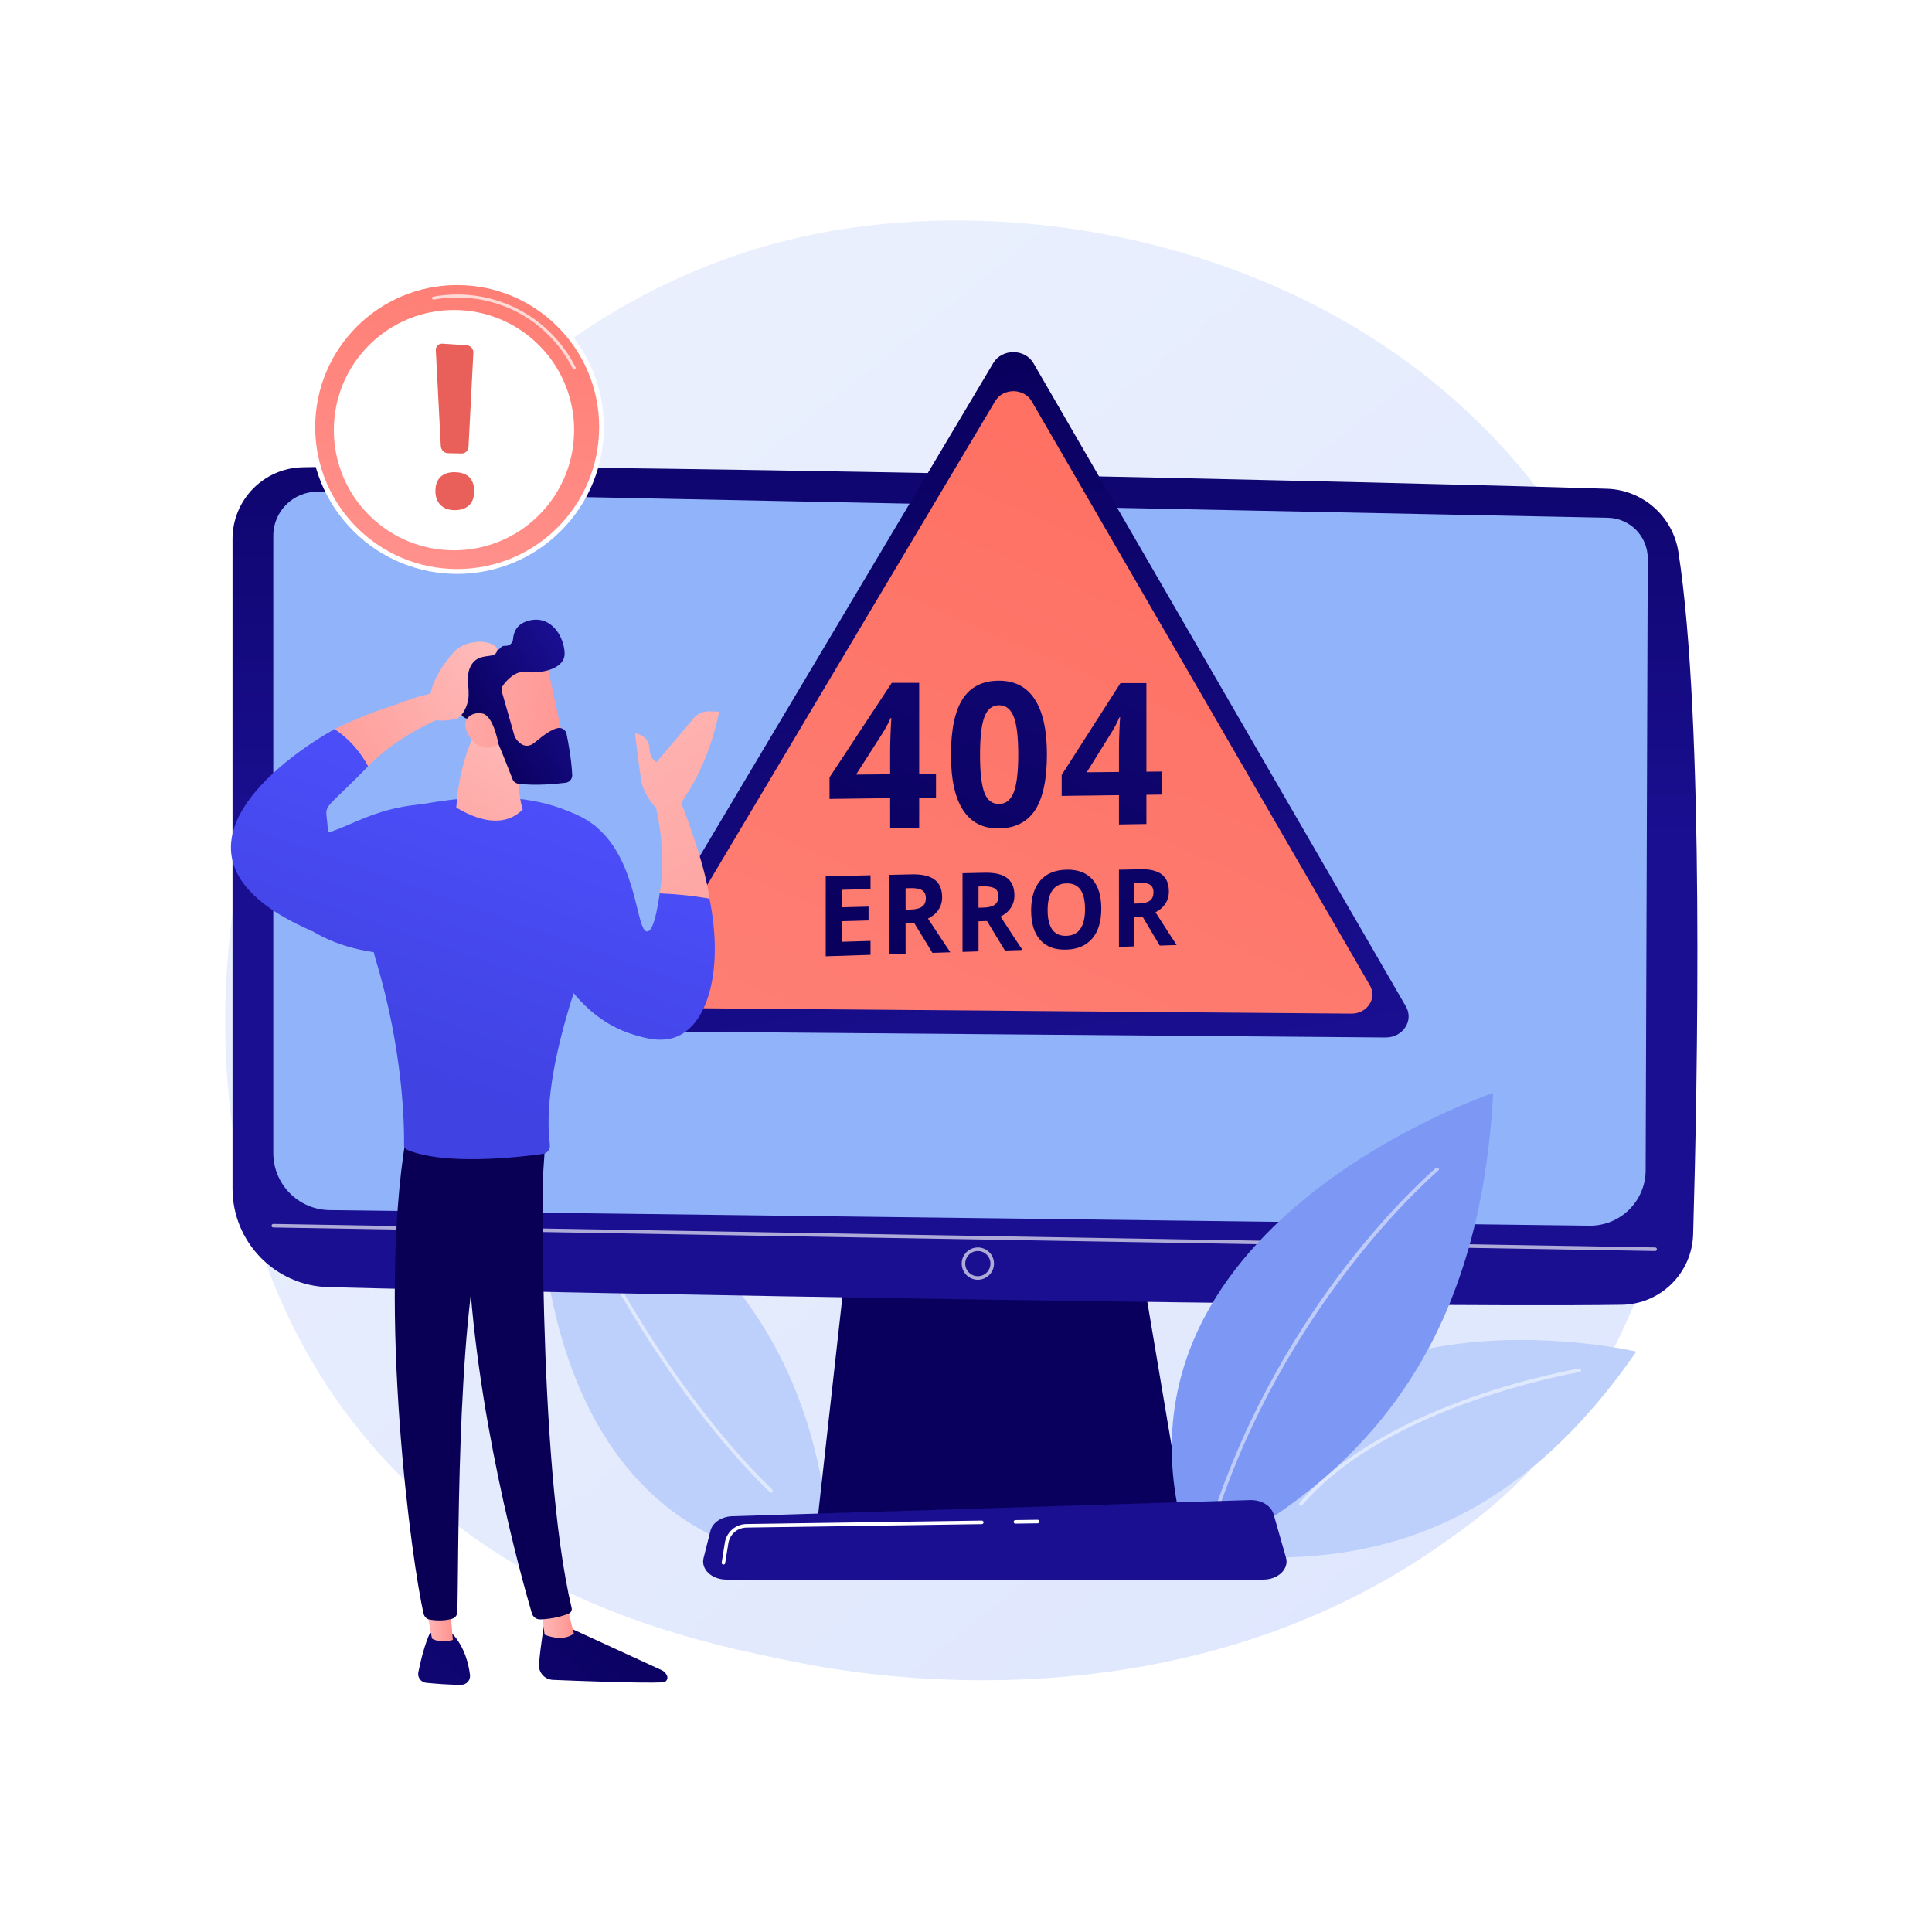 <?xml version="1.0" encoding="utf-8"?>
<!-- Generator: Adobe Illustrator 27.5.0, SVG Export Plug-In . SVG Version: 6.00 Build 0)  -->
<svg version="1.1" xmlns="http://www.w3.org/2000/svg" xmlns:xlink="http://www.w3.org/1999/xlink" x="0px" y="0px"
	 viewBox="0 0 3710 3710" style="enable-background:new 0 0 3710 3710;" xml:space="preserve">
<g id="Background">
	<g>
		<g>
			<rect style="fill:#FFFFFF;" width="3710" height="3710"/>
		</g>
	</g>
</g>
<g id="Illustration">
	<g>
		<linearGradient id="SVGID_1_" gradientUnits="userSpaceOnUse" x1="3611.255" y1="4065.273" x2="1104.801" y2="952.414">
			<stop  offset="0" style="stop-color:#DAE3FE"/>
			<stop  offset="1" style="stop-color:#E9EFFD"/>
		</linearGradient>
		<path style="fill:url(#SVGID_1_);" d="M2929.452,2832.302c-57.997,60.317-112.872,99.214-156.229,129.946
			c-509.644,361.246-1112.688,255.945-1240.852,230.229c-189.258-37.974-555.089-111.376-819.578-418.643
			c-400.15-464.869-337.841-1197.257-27.457-1680.717c56.774-88.433,356.671-579.257,966.21-657.969
			c368.887-47.636,798.89,48.44,1110.286,306.169C3415.482,1282.312,3368.948,2375.219,2929.452,2832.302z"/>





















			
		<g>
			<g>
				<path style="fill:#BDD0FB;" d="M1596.805,3005.922c-17.825-321.259-136.968-614.319-559.945-822.808
					C1036.859,2183.114,971.21,2971.187,1596.805,3005.922z"/>
				<path style="opacity:0.51;fill:#FFFFFF;" d="M1480.654,2866.46c-0.857,0-1.715-0.323-2.376-0.967
					c-239.244-233.497-388.717-576.054-390.2-579.488c-0.745-1.725,0.05-3.729,1.775-4.474c1.715-0.744,3.729,0.047,4.474,1.775
					c1.476,3.42,150.444,344.778,388.704,577.314c1.346,1.313,1.373,3.47,0.06,4.813
					C1482.422,2866.117,1481.538,2866.46,1480.654,2866.46z"/>
			</g>
			<g>
				<path style="fill:#BDD0FB;" d="M2334.19,2985.867c288.885,26.661,566.043-40.776,808.026-390.4
					C3142.216,2595.467,2448.047,2432.514,2334.19,2985.867z"/>
				<path style="opacity:0.51;fill:#FFFFFF;" d="M2498.1,2891.491c-0.781,0-1.562-0.266-2.2-0.808
					c-1.436-1.217-1.612-3.364-0.396-4.796c86.363-101.798,227.76-166.481,331.174-202.819
					c111.892-39.316,204.684-54.851,205.611-55c1.875-0.333,3.606,0.95,3.909,2.802c0.306,1.855-0.947,3.606-2.802,3.912
					c-3.676,0.608-369.2,62.785-532.7,255.507C2500.021,2891.082,2499.063,2891.491,2498.1,2891.491z"/>
			</g>
			
				<linearGradient id="SVGID_00000121255194314192785640000001894719690149355690_" gradientUnits="userSpaceOnUse" x1="2065.541" y1="2407.171" x2="2555.64" y2="1358.903">
				<stop  offset="0" style="stop-color:#09005D"/>
				<stop  offset="1" style="stop-color:#1A0F91"/>
			</linearGradient>
			<polygon style="fill:url(#SVGID_00000121255194314192785640000001894719690149355690_);" points="1630.302,2377.036 
				1569.561,2921.792 2274.268,2921.792 2182.479,2377.036 			"/>
			<g>
				
					<linearGradient id="SVGID_00000071517715786455127770000003155817773661473674_" gradientUnits="userSpaceOnUse" x1="1853.012" y1="514.477" x2="1853.012" y2="1624.009">
					<stop  offset="0" style="stop-color:#09005D"/>
					<stop  offset="1" style="stop-color:#1A0F91"/>
				</linearGradient>
				<path style="fill:url(#SVGID_00000071517715786455127770000003155817773661473674_);" d="M446.521,1034.875v1247.632
					c0,102.635,81.787,186.565,184.388,189.211c455.696,11.75,2049.501,40.243,2483.293,33.849
					c74.558-1.099,134.956-60.763,137.107-135.297c8.365-289.842,21.95-986.815-28.324-1310.392
					c-10.587-68.142-68.105-119.097-137.029-121.301c-381.816-12.215-2071.354-51-2504.944-41.262
					C506.232,898.992,446.521,960.076,446.521,1034.875z"/>
				<path style="fill:#91B3FA;" d="M524.806,1028.801v1185.337c0,59.924,48.102,108.75,108.019,109.647l2418.969,29.885
					c59.404,0.888,108.096-46.904,108.317-106.313l4.047-1174.746c0.158-42.479-33.684-77.285-76.151-78.319L611.432,944.259
					C563.934,943.103,524.806,981.291,524.806,1028.801z"/>
				<path style="opacity:0.65;fill:#FFFFFF;" d="M3178.322,2402.298c-0.02,0-0.037,0-0.057,0L524.75,2357.086
					c-1.881-0.033-3.38-1.582-3.347-3.46c0.037-1.881,1.745-3.377,3.46-3.347l2653.515,45.212c1.881,0.033,3.38,1.582,3.347,3.46
					C3181.692,2400.813,3180.177,2402.298,3178.322,2402.298z"/>
				<path style="opacity:0.65;fill:#FFFFFF;" d="M1877.74,2457.518c-17.1,0-31.013-13.913-31.013-31.013
					c0-17.101,13.913-31.013,31.013-31.013c17.101,0,31.014,13.913,31.014,31.013
					C1908.754,2443.605,1894.841,2457.518,1877.74,2457.518z M1877.74,2402.298c-13.348,0-24.206,10.858-24.206,24.207
					c0,13.348,10.859,24.207,24.206,24.207c13.348,0,24.207-10.859,24.207-24.207
					C1901.947,2413.156,1891.088,2402.298,1877.74,2402.298z"/>
			</g>
			<g>
				<path style="fill:#7D97F4;" d="M2291.689,3000.985c309.876-153.826,548.931-395.805,575.599-902.145
					C2867.289,2098.84,2060.762,2368.11,2291.689,3000.985z"/>
				<path style="opacity:0.51;fill:#FFFFFF;" d="M2341.809,2886.688c-0.372,0-0.754-0.06-1.127-0.193
					c-1.775-0.622-2.706-2.563-2.084-4.337c73.969-210.869,183.897-373.451,263.091-472.71
					c85.835-107.585,155.154-166.115,155.845-166.694c1.446-1.2,3.59-1.01,4.796,0.422c1.207,1.439,1.017,3.586-0.422,4.796
					c-2.742,2.3-275.974,234.727-416.889,636.439C2344.528,2885.811,2343.215,2886.688,2341.809,2886.688z"/>
			</g>
			<g>
				
					<linearGradient id="SVGID_00000161622143967951763390000018391911969572427147_" gradientUnits="userSpaceOnUse" x1="2162.099" y1="4227.081" x2="1991.926" y2="3396.634">
					<stop  offset="0" style="stop-color:#09005D"/>
					<stop  offset="1" style="stop-color:#1A0F91"/>
				</linearGradient>
				<path style="fill:url(#SVGID_00000161622143967951763390000018391911969572427147_);" d="M2426.061,3033.249H1394.675
					c-28.02,0-49.061-19.947-43.644-41.373l13.234-52.34c3.98-15.74,21.296-27.296,41.864-27.938l994.293-31.026
					c21.488-0.67,40.513,10.736,45.196,27.094l23.858,83.365C2475.675,3012.69,2454.533,3033.249,2426.061,3033.249z"/>
				<path style="fill:#FFFFFF;" d="M1949.891,2925.818c-1.858,0-3.377-1.492-3.403-3.354c-0.027-1.881,1.476-3.427,3.354-3.453
					l42.607-0.622c0.017,0,0.033,0,0.05,0c1.858,0,3.377,1.492,3.403,3.354c0.027,1.881-1.476,3.427-3.354,3.453l-42.607,0.622
					C1949.925,2925.818,1949.908,2925.818,1949.891,2925.818z"/>
				<path style="fill:#FFFFFF;" d="M1389.216,3004.434c-0.176,0-0.359-0.013-0.538-0.043c-1.858-0.296-3.121-2.041-2.825-3.896
					l6.079-38.066c3.267-20.477,20.69-35.56,41.423-35.866l451.911-6.608c0.017,0,0.033,0,0.05,0c1.858,0,3.377,1.492,3.404,3.354
					c0.027,1.881-1.476,3.427-3.354,3.453l-451.911,6.608c-17.42,0.256-32.054,12.926-34.802,30.129l-6.079,38.066
					C1392.307,3003.24,1390.861,3004.434,1389.216,3004.434z"/>
			</g>
		</g>















		<g>
			<g>
				
					<ellipse transform="matrix(0.707 -0.707 0.707 0.707 -322.741 860.966)" style="fill:#FFFFFF;" cx="877.907" cy="820.066" rx="282.007" ry="282.007"/>
				
					<linearGradient id="SVGID_00000082336191182459379170000009761964444577851787_" gradientUnits="userSpaceOnUse" x1="1054.074" y1="134.639" x2="798.377" y2="1129.497">
					<stop  offset="0" style="stop-color:#FE7062"/>
					<stop  offset="1" style="stop-color:#FF928E"/>
				</linearGradient>
				<circle style="fill:url(#SVGID_00000082336191182459379170000009761964444577851787_);" cx="877.907" cy="820.066" r="272.63"/>
				<path style="opacity:0.7;fill:#FFFFFF;" d="M1102.717,709.695c0.436,0,0.879-0.098,1.296-0.31
					c1.421-0.718,1.99-2.45,1.272-3.868c-43.589-86.355-130.714-140.001-227.378-140.001c-15.416,0-30.865,1.389-45.918,4.135
					c-1.565,0.284-2.603,1.783-2.318,3.35c0.285,1.567,1.779,2.613,3.351,2.315c14.713-2.681,29.814-4.039,44.885-4.039
					c94.477,0,179.633,52.433,222.237,136.833C1100.65,709.115,1101.663,709.695,1102.717,709.695z"/>
				
					<ellipse transform="matrix(0.707 -0.707 0.707 0.707 -328.682 858.505)" style="fill:#FFFFFF;" cx="871.967" cy="826.006" rx="230.748" ry="230.748"/>
			</g>
			<g>
				
					<linearGradient id="SVGID_00000123424125939868377690000017054317142531151751_" gradientUnits="userSpaceOnUse" x1="1781.577" y1="-339.189" x2="1382.643" y2="143.104">
					<stop  offset="0" style="stop-color:#E1473D"/>
					<stop  offset="1" style="stop-color:#E9605A"/>
				</linearGradient>
				<path style="fill:url(#SVGID_00000123424125939868377690000017054317142531151751_);" d="M886.25,870.875l-26.114-0.624
					c-7.279-0.174-13.3-6.398-13.681-13.724l-9.56-183.976c-0.198-3.792,1.166-6.918,3.768-9.483
					c2.599-2.563,6.205-3.388,9.97-3.126l44.973,3.132c3.685,0.257,7.204,1.479,9.733,4.36c2.527,2.876,3.848,6.327,3.657,10.034
					l-9.301,180.625C899.323,865.315,893.423,871.046,886.25,870.875z"/>
				
					<linearGradient id="SVGID_00000170984463716819775380000000149086578855752326_" gradientUnits="userSpaceOnUse" x1="1872.068" y1="-264.333" x2="1473.135" y2="217.959">
					<stop  offset="0" style="stop-color:#E1473D"/>
					<stop  offset="1" style="stop-color:#E9605A"/>
				</linearGradient>
				<path style="fill:url(#SVGID_00000170984463716819775380000000149086578855752326_);" d="M845.95,915.814
					c6.52-6.227,15.695-9.24,27.492-9.052c12.161,0.194,21.379,3.4,27.69,9.605c6.295,6.188,9.435,15.23,9.435,27.14
					c0,11.483-3.209,20.368-9.645,26.668c-6.452,6.319-15.602,9.484-27.481,9.484c-11.655,0-20.793-3.266-27.385-9.814
					c-6.609-6.566-9.921-15.548-9.921-26.932C836.136,931.097,839.412,922.059,845.95,915.814z"/>
			</g>
		</g>























		<g>
			<g>
				
					<linearGradient id="SVGID_00000137105635244379051320000001076850010922613672_" gradientUnits="userSpaceOnUse" x1="1721.944" y1="715.014" x2="1969.386" y2="2115.244">
					<stop  offset="0" style="stop-color:#09005D"/>
					<stop  offset="1" style="stop-color:#1A0F91"/>
				</linearGradient>
				<path style="fill:url(#SVGID_00000137105635244379051320000001076850010922613672_);" d="M1907.351,697.22L1179.369,1920.4
					c-15.982,26.854,4.908,59.711,38.139,59.984l1443.08,11.876c33.353,0.274,54.868-32.452,39.164-59.574L1984.654,697.63
					C1968.214,669.237,1924.145,669.003,1907.351,697.22z"/>
				
					<linearGradient id="SVGID_00000012435005656345550620000004500861796601511324_" gradientUnits="userSpaceOnUse" x1="2374.007" y1="899.483" x2="1093.581" y2="3865.003">
					<stop  offset="0" style="stop-color:#FE7062"/>
					<stop  offset="1" style="stop-color:#FF928E"/>
				</linearGradient>
				<path style="fill:url(#SVGID_00000012435005656345550620000004500861796601511324_);" d="M1911.03,770.292l-661.151,1110.889
					c-14.515,24.389,4.458,54.229,34.637,54.477l1310.601,10.785c30.291,0.249,49.831-29.473,35.569-54.105l-649.45-1121.674
					C1966.305,744.878,1926.282,744.665,1911.03,770.292z"/>
			</g>
			<g>
				<g>
					
						<linearGradient id="SVGID_00000093165720841010320010000008442391317016701116_" gradientUnits="userSpaceOnUse" x1="1577.92" y1="1797.193" x2="2231.821" y2="207.183">
						<stop  offset="0" style="stop-color:#09005D"/>
						<stop  offset="1" style="stop-color:#1A0F91"/>
					</linearGradient>
					<path style="fill:url(#SVGID_00000093165720841010320010000008442391317016701116_);" d="M1797.384,1531.505l-32.302,0.42
						v57.678l-55.737,0.93v-57.883l-116.433,1.514v-41.377l119.58-181.54l52.59,0.057v174.938l32.302-0.326V1531.505z
						 M1709.345,1486.804v-47.379c0-7.895,0.305-19.358,0.925-34.389c0.615-15.027,1.112-23.753,1.48-26.176l-1.48,0.005
						c-4.571,10.462-10.072,20.676-16.501,30.649l-49.896,77.95L1709.345,1486.804z"/>
					
						<linearGradient id="SVGID_00000071524449706288941020000001145646416471379344_" gradientUnits="userSpaceOnUse" x1="1746.469" y1="1866.511" x2="2400.37" y2="276.501">
						<stop  offset="0" style="stop-color:#09005D"/>
						<stop  offset="1" style="stop-color:#1A0F91"/>
					</linearGradient>
					<path style="fill:url(#SVGID_00000071524449706288941020000001145646416471379344_);" d="M2010.411,1448.541
						c0,47.844-7.459,83.356-22.394,106.571c-14.967,23.26-38.069,35.171-69.382,35.701c-30.474,0.516-53.532-11.073-69.099-34.804
						c-15.601-23.775-23.414-59.132-23.414-106.03c0-48.922,7.597-84.997,22.775-108.196c15.149-23.151,38.418-34.692,69.737-34.649
						c30.355,0.041,53.221,12.095,68.667,36.124C2002.719,1367.239,2010.411,1402.322,2010.411,1448.541z M1881.943,1449.543
						c0,33.884,2.806,58.13,8.419,72.73c5.607,14.589,15.035,21.788,28.272,21.604c12.972-0.18,22.328-7.712,28.08-22.591
						c5.747-14.865,8.62-38.968,8.62-72.316c0-33.721-2.903-57.938-8.709-72.654c-5.813-14.724-15.139-22.082-27.99-22.06
						c-13.116,0.022-22.513,7.432-28.182,22.235C1884.78,1391.307,1881.943,1415.662,1881.943,1449.543z"/>
					
						<linearGradient id="SVGID_00000100377835059836598940000010327467988400993972_" gradientUnits="userSpaceOnUse" x1="1952.616" y1="1951.289" x2="2606.517" y2="361.278">
						<stop  offset="0" style="stop-color:#09005D"/>
						<stop  offset="1" style="stop-color:#1A0F91"/>
					</linearGradient>
					<path style="fill:url(#SVGID_00000100377835059836598940000010327467988400993972_);" d="M2231.929,1525.856l-30.528,0.397
						v56.072l-52.674,0.879v-56.266l-109.996,1.43v-40.213l112.97-176.436l49.7,0.053v170.068l30.528-0.308V1525.856z
						 M2148.727,1482.373v-46.055c0-7.674,0.291-18.818,0.875-33.428c0.584-14.607,1.051-23.089,1.401-25.444l-1.401,0.005
						c-4.319,10.169-9.514,20.097-15.591,29.791l-47.138,75.756L2148.727,1482.373z"/>
				</g>
				<g>
					
						<linearGradient id="SVGID_00000109009206580120583610000013245613132203308467_" gradientUnits="userSpaceOnUse" x1="1607.564" y1="1809.384" x2="2261.466" y2="219.374">
						<stop  offset="0" style="stop-color:#09005D"/>
						<stop  offset="1" style="stop-color:#1A0F91"/>
					</linearGradient>
					<path style="fill:url(#SVGID_00000109009206580120583610000013245613132203308467_);" d="M1671.626,1833.59l-85.989,2.756
						v-153.62l85.989-1.923v26.544l-54.22,1.304v33.661l50.459-1.321v26.551l-50.459,1.406v39.536l54.22-1.646V1833.59z"/>
					
						<linearGradient id="SVGID_00000130639986929809651470000008567951108841926788_" gradientUnits="userSpaceOnUse" x1="1723.993" y1="1857.266" x2="2377.895" y2="267.252">
						<stop  offset="0" style="stop-color:#09005D"/>
						<stop  offset="1" style="stop-color:#1A0F91"/>
					</linearGradient>
					<path style="fill:url(#SVGID_00000130639986929809651470000008567951108841926788_);" d="M1739.001,1773.053v58.377
						l-31.282,1.003v-152.437l42.954-0.961c19.95-0.446,34.679,2.977,44.219,10.263c9.525,7.277,14.283,18.542,14.283,33.804
						c0,8.908-2.362,16.895-7.087,23.963c-4.731,7.072-11.431,12.699-20.107,16.884c22.004,33.447,36.305,54.999,42.947,64.726
						l-34.336,1.101l-34.993-57.194L1739.001,1773.053z M1739.001,1746.832l10.062-0.268c9.849-0.263,17.113-2.155,21.794-5.669
						c4.679-3.515,7.019-8.904,7.019-16.172c0-7.196-2.391-12.259-7.17-15.186c-4.782-2.932-12.194-4.278-22.247-4.036l-9.459,0.227
						V1746.832z"/>
					
						<linearGradient id="SVGID_00000034779329605544737940000015280202472197544079_" gradientUnits="userSpaceOnUse" x1="1842.03" y1="1905.81" x2="2495.933" y2="315.795">
						<stop  offset="0" style="stop-color:#09005D"/>
						<stop  offset="1" style="stop-color:#1A0F91"/>
					</linearGradient>
					<path style="fill:url(#SVGID_00000034779329605544737940000015280202472197544079_);" d="M1879.045,1769.084v57.856
						l-30.726,0.985v-151.074l42.191-0.943c19.597-0.438,34.065,2.958,43.434,10.18c9.357,7.214,14.031,18.38,14.031,33.507
						c0,8.829-2.32,16.744-6.962,23.749c-4.647,7.008-11.229,12.584-19.749,16.729c21.613,33.156,35.661,54.52,42.186,64.162
						l-33.729,1.081l-34.372-56.694L1879.045,1769.084z M1879.045,1743.098l9.884-0.264c9.675-0.258,16.809-2.132,21.408-5.614
						c4.596-3.483,6.894-8.824,6.894-16.026c0-7.132-2.349-12.151-7.043-15.053c-4.697-2.907-11.978-4.243-21.852-4.005
						l-9.291,0.224V1743.098z"/>
					
						<linearGradient id="SVGID_00000042708745764269070270000014581014254341025699_" gradientUnits="userSpaceOnUse" x1="1961.736" y1="1955.039" x2="2615.625" y2="365.058">
						<stop  offset="0" style="stop-color:#09005D"/>
						<stop  offset="1" style="stop-color:#1A0F91"/>
					</linearGradient>
					<path style="fill:url(#SVGID_00000042708745764269070270000014581014254341025699_);" d="M2114.806,1744.935
						c0,24.579-5.759,43.644-17.289,57.208c-11.548,13.587-28.128,20.733-49.776,21.429c-21.709,0.699-38.422-5.408-50.103-18.344
						c-11.696-12.952-17.552-31.901-17.552-56.834c0-24.932,5.87-44.116,17.602-57.536c11.711-13.4,28.471-20.333,50.246-20.816
						c21.711-0.482,38.277,5.73,49.728,18.621C2109.094,1701.536,2114.806,1720.29,2114.806,1744.935z M2011.75,1747.738
						c0,16.702,3.016,29.19,9.039,37.462c6.018,8.266,15.004,12.213,26.952,11.849c23.898-0.728,35.821-17.814,35.821-51.264
						c0-33.517-11.857-49.994-35.628-49.425c-11.945,0.286-20.966,4.743-27.048,13.369
						C2014.796,1718.366,2011.75,1731.036,2011.75,1747.738z"/>
					
						<linearGradient id="SVGID_00000149342271400219553190000017077570220047302274_" gradientUnits="userSpaceOnUse" x1="2094.243" y1="2009.534" x2="2748.146" y2="419.518">
						<stop  offset="0" style="stop-color:#09005D"/>
						<stop  offset="1" style="stop-color:#1A0F91"/>
					</linearGradient>
					<path style="fill:url(#SVGID_00000149342271400219553190000017077570220047302274_);" d="M2178.265,1760.605v56.744
						l-29.554,0.947v-148.163l40.583-0.908c18.851-0.422,32.769,2.915,41.784,10.004c9.001,7.08,13.498,18.034,13.498,32.871
						c0,8.66-2.232,16.423-6.698,23.29c-4.471,6.872-10.802,12.337-19.001,16.398c20.794,32.532,34.309,53.495,40.586,62.957
						l-32.449,1.04l-33.067-55.626L2178.265,1760.605z M2178.265,1735.118l9.507-0.253c9.306-0.248,16.169-2.082,20.593-5.495
						c4.421-3.414,6.632-8.651,6.632-15.715c0-6.996-2.26-11.919-6.775-14.767c-4.518-2.853-11.522-4.167-21.021-3.938l-8.937,0.215
						V1735.118z"/>
				</g>
			</g>
		</g>
































		<g>
			
				<linearGradient id="SVGID_00000005951715195272139170000007933244466880484240_" gradientUnits="userSpaceOnUse" x1="3666.977" y1="3057.237" x2="2967.396" y2="3818.186" gradientTransform="matrix(1 0 0 1 -2400.04 0)">
				<stop  offset="0" style="stop-color:#09005D"/>
				<stop  offset="1" style="stop-color:#1A0F91"/>
			</linearGradient>
			<path style="fill:url(#SVGID_00000005951715195272139170000007933244466880484240_);" d="M1045.798,3113.923
				c0,0-7.244,41.015-10.797,81.616c-1.388,15.868,10.845,29.645,26.76,30.308c54.068,2.252,169.723,6.631,211.224,4.779
				c6.239-0.278,10.318-6.665,8.009-12.468l0,0c-1.935-4.862-5.666-8.793-10.421-10.979l-191.04-87.802L1045.798,3113.923z"/>
			
				<linearGradient id="SVGID_00000142868260861504135360000004848564768086498739_" gradientUnits="userSpaceOnUse" x1="3439.904" y1="3113.753" x2="3502.044" y2="3113.753" gradientTransform="matrix(1 0 0 1 -2400.04 0)">
				<stop  offset="0" style="stop-color:#FEBBBA"/>
				<stop  offset="1" style="stop-color:#FF928E"/>
			</linearGradient>
			<path style="fill:url(#SVGID_00000142868260861504135360000004848564768086498739_);" d="M1039.863,3089.823l5.821,49.06
				c0,0,33.465,15.578,56.319-1.964l-13.859-54.672L1039.863,3089.823z"/>
			
				<linearGradient id="SVGID_00000005238554941169372030000016735396620054643347_" gradientUnits="userSpaceOnUse" x1="-239.967" y1="6899.182" x2="429.863" y2="6114.113" gradientTransform="matrix(1 0 0 1 -2400.04 0)">
				<stop  offset="0" style="stop-color:#020039"/>
				<stop  offset="1" style="stop-color:#090056"/>
			</linearGradient>
			<path style="fill:url(#SVGID_00000005238554941169372030000016735396620054643347_);" d="M1044.238,2167.482
				c-2.514,12.812-13.496,639.334,53.475,920.1c1.093,4.582-1.23,9.303-5.59,11.085c-10.272,4.197-30.409,10.274-54.542,11.085
				c-7.473,0.251-14.174-4.607-16.283-11.781c-19.144-65.141-110.875-391.522-122.841-703.303c-13.371-348.385,0-11.862,0-11.862
				l7.842-215.35L1044.238,2167.482z"/>
			
				<linearGradient id="SVGID_00000173875082040058169030000003783552801810356385_" gradientUnits="userSpaceOnUse" x1="3510.038" y1="2912.953" x2="2810.455" y2="3673.904" gradientTransform="matrix(1 0 0 1 -2400.04 0)">
				<stop  offset="0" style="stop-color:#09005D"/>
				<stop  offset="1" style="stop-color:#1A0F91"/>
			</linearGradient>
			<path style="fill:url(#SVGID_00000173875082040058169030000003783552801810356385_);" d="M826.04,3135.32
				c0,0-11.533,20.706-22.698,75.727c-2.016,9.937,4.926,19.447,15.017,20.439c17.853,1.755,45.338,4.013,67.354,3.861
				c10.149-0.07,18.07-8.907,16.846-18.982c-2.438-20.083-10.036-53.033-33.506-78.714L826.04,3135.32z"/>
			
				<linearGradient id="SVGID_00000072246090934873740720000003671280512225175207_" gradientUnits="userSpaceOnUse" x1="3215.951" y1="3110.567" x2="3269.603" y2="3110.567" gradientTransform="matrix(1 0 0 1 -2400.04 0)">
				<stop  offset="0" style="stop-color:#FEBBBA"/>
				<stop  offset="1" style="stop-color:#FF928E"/>
			</linearGradient>
			<path style="fill:url(#SVGID_00000072246090934873740720000003671280512225175207_);" d="M815.91,3072.218l13.601,74.192
				c0,0,13.448,10.003,40.051,2.751l-6.492-79.826L815.91,3072.218z"/>
			
				<linearGradient id="SVGID_00000080903213556415004610000007408419497333249665_" gradientUnits="userSpaceOnUse" x1="-333.876" y1="6819.06" x2="335.952" y2="6033.994" gradientTransform="matrix(1 0 0 1 -2400.04 0)">
				<stop  offset="0" style="stop-color:#020039"/>
				<stop  offset="1" style="stop-color:#090056"/>
			</linearGradient>
			<path style="fill:url(#SVGID_00000080903213556415004610000007408419497333249665_);" d="M779.167,2186.708
				c-54.773,330.558,11.881,817.002,34.361,912.212c1.376,5.829,6.081,10.295,11.989,11.274c10.034,1.663,26.555,3.021,42.841-1.709
				c5.612-1.63,9.554-6.692,9.783-12.531c3.016-76.974-2.412-549.516,48.623-736.267c2.586-9.464,8.366-17.718,16.363-23.403
				l99.057-70.421l7.594-113.83L779.167,2186.708z"/>
			<g>
				<g>
					<g>
						<g>
							<g>
								
									<linearGradient id="SVGID_00000023238907177260700430000006029038291228431795_" gradientUnits="userSpaceOnUse" x1="1262.545" y1="1460.692" x2="1020.898" y2="2141.386">
									<stop  offset="0" style="stop-color:#4F52FF"/>
									<stop  offset="1" style="stop-color:#4042E2"/>
								</linearGradient>
								<path style="fill:url(#SVGID_00000023238907177260700430000006029038291228431795_);" d="M1266.818,1715.51
									c-8.327,59.216-17.116,72.824-23.945,73.177c-21.738,1.123-17.356-132.388-96.856-199.923
									c-50.216-42.658-118.805-46.17-172.618-41.195c25.108,90.05,50.217,180.099,75.325,270.149
									c10.965,26.905,58.77,135.72,166.932,168.746c22.022,6.724,54.795,16.731,85.281,3.629
									c60.169-25.86,88.386-131.842,61.482-264.548C1349.771,1720.849,1332.265,1715.844,1266.818,1715.51z"/>
								
									<linearGradient id="SVGID_00000027590816185169035050000017332289973073324424_" gradientUnits="userSpaceOnUse" x1="-9542.846" y1="3099.415" x2="-10239.758" y2="3991.053" gradientTransform="matrix(0.313 -0.95 0.95 0.313 1084.486 -8779.067)">
									<stop  offset="0" style="stop-color:#FEBBBA"/>
									<stop  offset="1" style="stop-color:#FF928E"/>
								</linearGradient>
								<path style="fill:url(#SVGID_00000027590816185169035050000017332289973073324424_);" d="M1247.651,1484.584l9.955,56.278
									c15.991,68.832,17.513,126.206,9.213,174.649c13.741,0.567,28.162,1.536,43.191,3.017
									c18.533,1.827,36.032,4.242,52.41,7.019c-8.649-70.004-55.232-186.249-55.232-186.249
									C1279.091,1498.745,1275.745,1525.136,1247.651,1484.584z"/>
							</g>
							
								<linearGradient id="SVGID_00000109741098097445104120000013735883953864565920_" gradientUnits="userSpaceOnUse" x1="-9447.971" y1="3173.568" x2="-10144.882" y2="4065.205" gradientTransform="matrix(0.313 -0.95 0.95 0.313 1084.486 -8779.067)">
								<stop  offset="0" style="stop-color:#FEBBBA"/>
								<stop  offset="1" style="stop-color:#FF928E"/>
							</linearGradient>
							<path style="fill:url(#SVGID_00000109741098097445104120000013735883953864565920_);" d="M1361.446,1365.999
								c-11.275-0.298-22.074,4.548-29.35,13.169l-71.002,84.131c0,0-12.923-2.64-14.134-27.386
								c-1.21-24.748-27.497-27.726-27.497-27.726s3.79,34.513,11.007,85.592c4.128,29.211,21.396,50.532,35.427,63.448
								l41.074-14.138c37.678-53.858,61.067-113.218,74.067-176.576L1361.446,1365.999z"/>
						</g>
						
							<linearGradient id="SVGID_00000036220636069070623760000008208824255800550587_" gradientUnits="userSpaceOnUse" x1="1055.778" y1="1387.289" x2="814.13" y2="2067.986">
							<stop  offset="0" style="stop-color:#4F52FF"/>
							<stop  offset="1" style="stop-color:#4042E2"/>
						</linearGradient>
						<path style="fill:url(#SVGID_00000036220636069070623760000008208824255800550587_);" d="M692.268,1594.886
							c4.733-1.242,37.072-34.655,41.933-35.582c79.707-15.191,278.657-68.773,411.815,29.46c0.333,2.836,0.543,5.1,0.674,6.977
							c1.292,1.752,3.062,4.694,5.491,9.402c12.574,24.371,27.664,48.055,44.94,70.182c-3.802,3.771-6.959,8.198-9.26,13.129
							c-31.996,68.541-153.287,342.261-131.97,509.648c1.1,8.645-4.782,16.609-13.415,17.803
							c-47.082,6.511-187.302,22.392-259.744-7.524c-4.216-1.741-6.912-5.876-6.847-10.436c0.476-33.584-0.944-179.34-54.38-355.036
							c-1.991-6.549-3.615-13.2-4.915-19.915c-0.659,1.353-1.277,2.69-1.915,4.035L692.268,1594.886z"/>
						
							<linearGradient id="SVGID_00000138535890577254654690000017351963489002490771_" gradientUnits="userSpaceOnUse" x1="774.054" y1="1287.277" x2="532.407" y2="1967.973">
							<stop  offset="0" style="stop-color:#4F52FF"/>
							<stop  offset="1" style="stop-color:#4042E2"/>
						</linearGradient>
						<path style="fill:url(#SVGID_00000138535890577254654690000017351963489002490771_);" d="M813.909,1544.114
							c-148.643,10.869-179.706,95.811-282.432,43.876l18.19,159.068c38.092,42.069,95.603,70.717,168.072,81.456L813.909,1544.114z
							"/>
					</g>
					<g>
						
							<linearGradient id="SVGID_00000057140245051159005380000004576972065204442810_" gradientUnits="userSpaceOnUse" x1="-5209.344" y1="2191.199" x2="-5329.209" y2="2709.188" gradientTransform="matrix(0.966 0.259 -0.259 0.966 6608.807 617.219)">
							<stop  offset="0" style="stop-color:#FEBBBA"/>
							<stop  offset="1" style="stop-color:#FF928E"/>
						</linearGradient>
						<path style="fill:url(#SVGID_00000057140245051159005380000004576972065204442810_);" d="M915.474,1400.25
							c-25.469,50.773-36.101,102.483-39.291,150.627c5.478,2.042,78.581,52.752,127.513,3.666
							c-10.46-33.688-8.73-84.406-6.069-136.426L915.474,1400.25z"/>
						<g>
							
								<linearGradient id="SVGID_00000140730144183988777580000014912980029451098550_" gradientUnits="userSpaceOnUse" x1="-1288.698" y1="1937.795" x2="-1726.694" y2="2150.652" gradientTransform="matrix(-0.945 0.327 0.327 0.945 -1181.146 -92.63)">
								<stop  offset="0" style="stop-color:#FEBBBA"/>
								<stop  offset="1" style="stop-color:#FF928E"/>
							</linearGradient>
							<path style="fill:url(#SVGID_00000140730144183988777580000014912980029451098550_);" d="M1048.09,1266.773
								c1.4,2.266,37.932,174.553,37.932,174.553l-98.816,18.768l-58.886-158.148
								C928.321,1301.946,1024.646,1228.838,1048.09,1266.773z"/>
							
								<linearGradient id="SVGID_00000176012194241292395800000013554983584992945831_" gradientUnits="userSpaceOnUse" x1="-5232.056" y1="-4192.779" x2="-4990.696" y2="-4192.779" gradientTransform="matrix(0.851 -0.526 0.526 0.851 7571.993 2240.221)">
								<stop  offset="0" style="stop-color:#09005D"/>
								<stop  offset="1" style="stop-color:#1A0F91"/>
							</linearGradient>
							<path style="fill:url(#SVGID_00000176012194241292395800000013554983584992945831_);" d="M966.044,1316.006
								c-2.644,3.619-3.469,8.228-2.238,12.538l24.125,84.441c0.367,1.281,0.887,2.49,1.594,3.62
								c3.897,6.228,17.898,25.057,36.773,9.596c16.087-13.177,31.053-25.066,44.468-28.026c7.833-1.73,15.529,3.393,17.163,11.247
								c3.367,16.177,9.502,48.958,10.863,78.847c0.341,7.491-5.21,13.947-12.653,14.866c-19.64,2.426-58.134,6.015-90.354,1.969
								c-5.293-0.664-9.768-4.173-11.689-9.149c-8.456-21.897-32.405-83.177-41.828-99.436
								c-8.754-15.105-32.006-16.531-42.706-16.34c-4.062,0.072-7.938-1.527-10.756-4.453c-8.452-8.775-21.986-28.611,0.971-49.893
								c5.708-5.291,5.942-14.315,0.769-20.131c-9.268-10.421-17.753-27.592-0.083-46.974
								c17.888-19.621,39.469-16.025,53.324-10.432c6.13,2.475,13.457,0.877,17.472-4.375c1.786-2.336,4.525-4.001,8.722-3.741
								c7.916,0.49,14.686-5.054,15.229-12.966c0.931-13.568,7.325-29.804,30.942-35.6c43.316-10.63,67.311,32.057,68.062,62.859
								c0.751,30.803-46.866,39.657-74.318,35.903C989.732,1287.619,973.33,1306.035,966.044,1316.006z"/>
							
								<linearGradient id="SVGID_00000070101470658809946050000004427966483168469172_" gradientUnits="userSpaceOnUse" x1="-1265.054" y1="1986.438" x2="-1703.052" y2="2199.297" gradientTransform="matrix(-0.945 0.327 0.327 0.945 -1181.146 -92.63)">
								<stop  offset="0" style="stop-color:#FEBBBA"/>
								<stop  offset="1" style="stop-color:#FF928E"/>
							</linearGradient>
							<path style="fill:url(#SVGID_00000070101470658809946050000004427966483168469172_);" d="M957.075,1428.554
								c0,0-9.195-54.543-31.165-58.503c-21.971-3.96-44.622,12.908-24.447,44.113
								C926.558,1452.979,957.075,1428.554,957.075,1428.554z"/>
						</g>
					</g>
					<g>
						
							<linearGradient id="SVGID_00000107562935393669889780000008764732634966152855_" gradientUnits="userSpaceOnUse" x1="-1515.602" y1="2285.142" x2="-1128.261" y2="2553.723" gradientTransform="matrix(-1 -0.011 -0.011 1 -543.536 -1035.229)">
							<stop  offset="0" style="stop-color:#FEBBBA"/>
							<stop  offset="1" style="stop-color:#FF928E"/>
						</linearGradient>
						<path style="fill:url(#SVGID_00000107562935393669889780000008764732634966152855_);" d="M920.839,1232.328
							c3.832-0.157,7.992,0.208,12.579,1.179c10.445,2.213,24.36,7.582,20.736,17.628c-5.443,15.087-33.68,0.991-48.715,25.315
							c-13.248,21.434-2.404,44.711-6.459,67.81c-1.973,11.237-9.193,27.922-19.231,34.485c-4.489,2.935-39.941,8.55-41.88,2.259
							c0,0-9.851-31.971-9.854-31.982c-8.863-28.764,25.191-76.694,42.755-96.072C884.34,1237.979,902.73,1233.069,920.839,1232.328
							z"/>
						<g>
							
								<linearGradient id="SVGID_00000083087476104524008500000017058935973521802669_" gradientUnits="userSpaceOnUse" x1="-1507.719" y1="2277.364" x2="-1104.775" y2="2556.763" gradientTransform="matrix(-1 -0.011 -0.011 1 -543.536 -1035.229)">
								<stop  offset="0" style="stop-color:#FEBBBA"/>
								<stop  offset="1" style="stop-color:#FF928E"/>
							</linearGradient>
							<path style="fill:url(#SVGID_00000083087476104524008500000017058935973521802669_);" d="M887.235,1347.769l-33.912,28.23
								c-65.028,27.656-112.272,60.247-146.51,95.508c-12.397-23.32-32.466-50.279-64.461-71.31
								c65.548-32.287,114.343-45.701,114.343-45.701C888.982,1301.295,887.235,1347.769,887.235,1347.769z"/>
							
								<linearGradient id="SVGID_00000101784770672976466610000004486055605738248367_" gradientUnits="userSpaceOnUse" x1="679.171" y1="1253.594" x2="437.524" y2="1934.289">
								<stop  offset="0" style="stop-color:#4F52FF"/>
								<stop  offset="1" style="stop-color:#4042E2"/>
							</linearGradient>
							<path style="fill:url(#SVGID_00000101784770672976466610000004486055605738248367_);" d="M706.812,1471.506
								c-106.908,110.095-75.668,54.149-76.518,147.99c-0.317,34.988-30.68,168.583-30.68,168.583
								c-326.953-141.242-54.104-334.036,42.737-387.883C674.346,1421.228,694.415,1448.186,706.812,1471.506z"/>
						</g>
					</g>
				</g>
			</g>
		</g>
	</g>
</g>
</svg>
